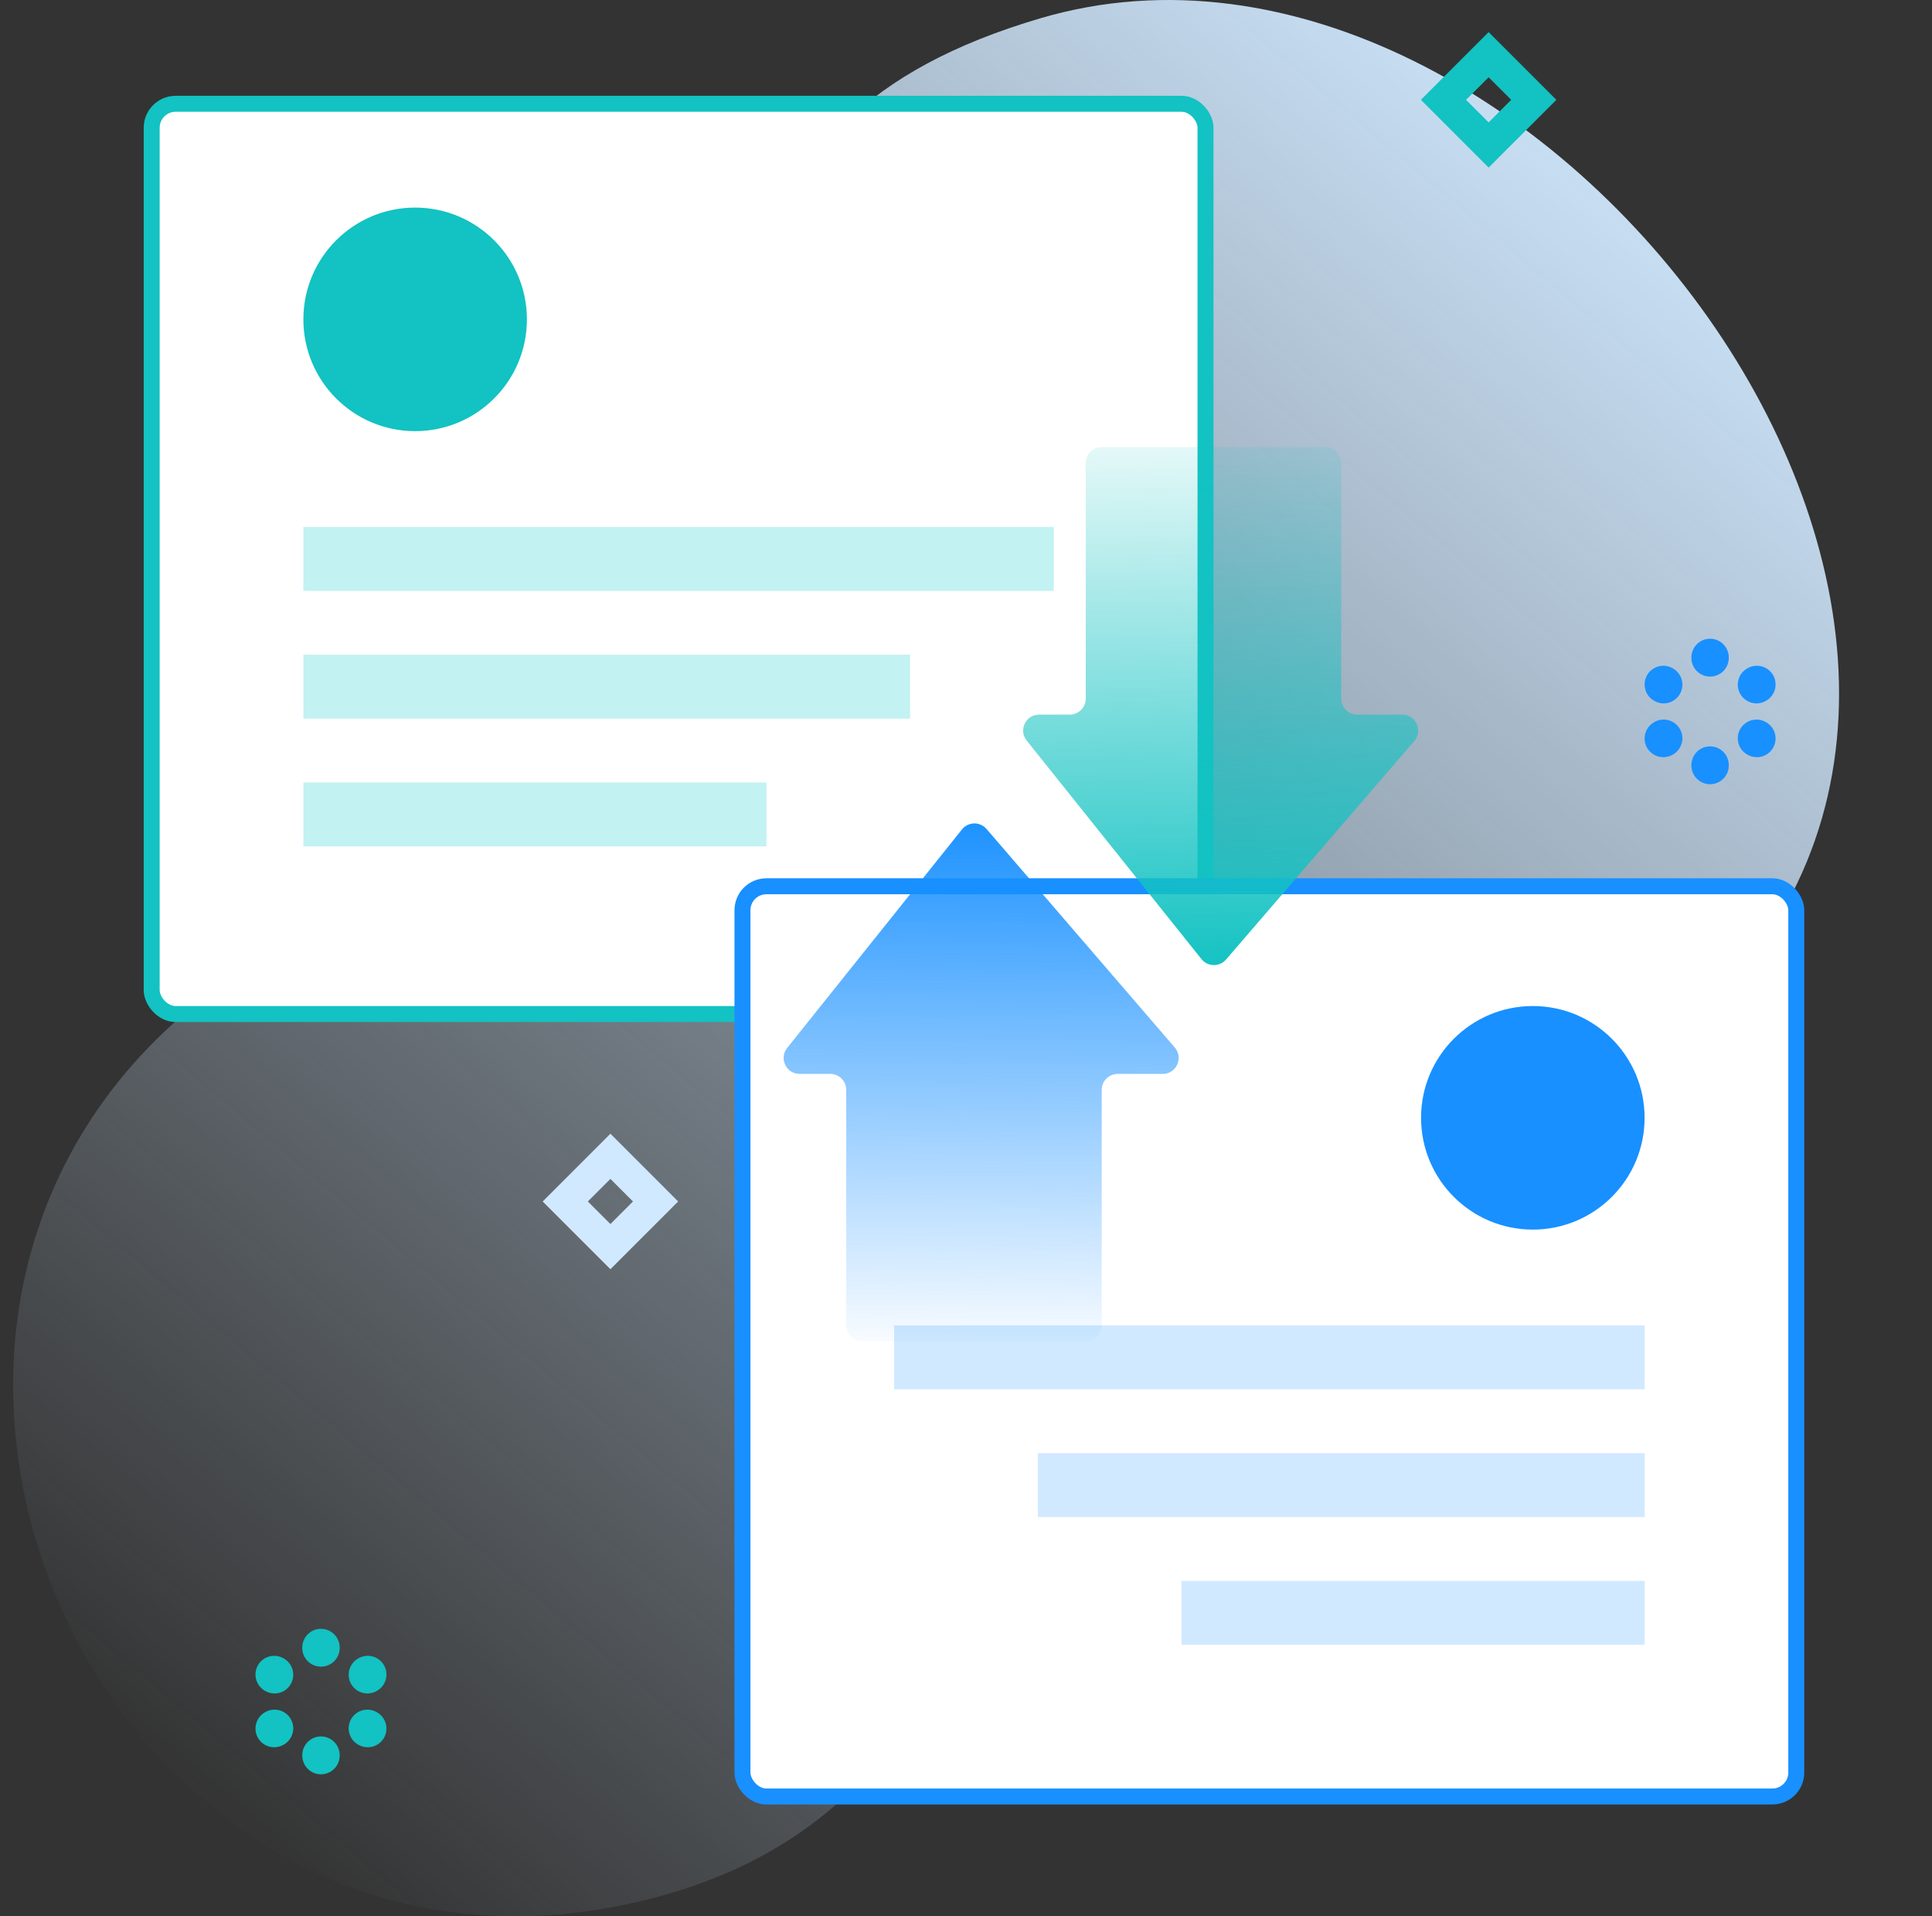 <svg fill="none" height="120" viewBox="0 0 121 120" width="121" xmlns="http://www.w3.org/2000/svg" xmlns:xlink="http://www.w3.org/1999/xlink"><rect x="0" y="0" width="121" height="120" fill="#333333" stroke="none"/><linearGradient id="a" gradientUnits="userSpaceOnUse" x1="-2.469" x2="89.888" y1="100.972" y2="-8.725"><stop offset="0" stop-color="#d1e9ff" stop-opacity="0"/><stop offset=".998" stop-color="#d1e9ff"/></linearGradient><linearGradient id="b" gradientUnits="userSpaceOnUse" x1="77.401" x2="76.826" y1="60.67" y2="23.751"><stop offset="0" stop-color="#13c2c2"/><stop offset="1" stop-color="#13c2c2" stop-opacity="0"/></linearGradient><linearGradient id="c" gradientUnits="userSpaceOnUse" x1="61.828" x2="61.56" y1="50.706" y2="85.177"><stop offset="0" stop-color="#1890ff"/><stop offset="1" stop-color="#1890ff" stop-opacity="0"/></linearGradient><path d="m65.171 1.141c-22.113 6.503-17.678 21.934-20.152 39.033-3.087 21.34-16.428 10.398-31.757 21.923-26.497 19.922-7.249 63.899 25.657 57.22 17.473-3.546 21.044-16.428 28.17-30.193 9.219-17.806 24.506-12.951 38.218-24.576 27.81-23.574-8.766-72.632-40.136-63.407z" fill="url(#a)"/><rect fill="#fff" height="57" rx="1.5" stroke="#13c2c2" width="66" x="9.5" y="6.5"/><path d="m26 27c3.866 0 7-3.134 7-7s-3.134-7-7-7-7 3.134-7 7 3.134 7 7 7z" fill="#13c2c2"/><path d="m19 33h47v4h-47z" fill="#c2f2f2"/><path d="m19 41h38v4h-38z" fill="#c2f2f2"/><path d="m19 49h29v4h-29z" fill="#c2f2f2"/><rect fill="#fff" height="57" rx="1.5" stroke="#1890ff" width="66" x="46.5" y="55.5"/><path d="m96 77c3.866 0 7-3.134 7-7s-3.134-7-7-7-7 3.134-7 7 3.134 7 7 7z" fill="#1890ff"/><path d="m56 83h47v4h-47z" fill="#d1e9ff"/><path d="m65 91h38v4h-38z" fill="#d1e9ff"/><path d="m74 99h29v4h-29z" fill="#d1e9ff"/><path d="m83 28c.552 0 1 .448 1 1v14.75c0 .552.448 1 1 1h2.818c.856 0 1.316 1.004.758 1.653l-11.79 13.685c-.409.474-1.147.461-1.538-.028l-10.948-13.685c-.524-.655-.058-1.625.781-1.625h1.919c.552 0 1-.448 1-1v-14.75c0-.552.448-1 1-1z" fill="url(#b)"/><path d="m68 84c.552 0 1-.448 1-1v-14.75c0-.552.448-1 1-1h2.818c.856 0 1.316-1.004.758-1.653l-11.79-13.685c-.409-.474-1.147-.461-1.538.028l-10.948 13.685c-.524.655-.058 1.625.781 1.625h1.919c.552 0 1 .448 1 1v14.75c0 .552.448 1 1 1z" fill="url(#c)"/><path d="m107.102 42.37c-.648 0-1.172-.525-1.172-1.172v-.027c0-.647.524-1.172 1.172-1.172.647 0 1.171.525 1.171 1.172v.027c0 .647-.524 1.172-1.171 1.172z" fill="#1890ff"/><path d="m103.608 43.89c.185.107.387.158.586.158.404 0 .798-.21 1.015-.585.325-.56.134-1.277-.426-1.601l-.024-.013c-.56-.324-1.277-.133-1.601.427-.324.56-.133 1.277.427 1.601z" fill="#1890ff"/><path d="m109.444 47.26c.185.107.387.158.587.158.404 0 .798-.21 1.015-.585.324-.56.133-1.277-.427-1.601l-.023-.013c-.56-.324-1.277-.133-1.602.427-.324.56-.133 1.277.427 1.601z" fill="#1890ff"/><path d="m110.01 44.048c-.405 0-.798-.21-1.016-.585-.324-.56-.133-1.277.427-1.601l.023-.013c.56-.325 1.277-.133 1.602.427.324.56.133 1.277-.427 1.601l-.023.013c-.185.107-.387.158-.586.158z" fill="#1890ff"/><path d="m103.158 46.833c.218.375.611.585 1.015.585.2 0 .402-.051.586-.158l.024-.013c.56-.325.751-1.042.426-1.601-.324-.56-1.041-.751-1.601-.427l-.023.013c-.56.325-.751 1.042-.427 1.601z" fill="#1890ff"/><path d="m105.93 47.938c0 .647.524 1.172 1.172 1.172.647 0 1.171-.525 1.171-1.172v-.027c0-.647-.524-1.172-1.171-1.172-.648 0-1.172.525-1.172 1.172z" fill="#1890ff"/><g fill="#13c2c2"><path d="m20.102 104.37c-.647 0-1.172-.524-1.172-1.171v-.027c0-.647.525-1.172 1.172-1.172s1.172.525 1.172 1.172v.027c0 .647-.525 1.171-1.172 1.171z"/><path d="m16.608 105.89c.185.107.387.158.586.158.404 0 .798-.21 1.015-.585.324-.56.133-1.277-.427-1.601l-.023-.014c-.56-.324-1.277-.133-1.601.427s-.133 1.277.427 1.602z"/><path d="m22.444 109.26c.185.107.387.158.586.158.405 0 .798-.21 1.015-.585.324-.56.133-1.277-.427-1.601l-.023-.013c-.56-.325-1.277-.134-1.601.426-.324.561-.133 1.277.427 1.602z"/><path d="m23.01 106.048c-.405 0-.798-.21-1.015-.585-.324-.56-.133-1.277.427-1.601l.023-.014c.56-.324 1.277-.133 1.601.427.324.56.133 1.277-.427 1.602l-.023.013c-.185.107-.387.158-.586.158z"/><path d="m16.158 108.833c.217.375.611.585 1.015.585.199 0 .401-.051.586-.158l.023-.013c.56-.325.751-1.042.427-1.602s-1.041-.751-1.601-.426l-.023.013c-.56.324-.751 1.041-.427 1.601z"/><path d="m18.93 109.938c0 .647.525 1.172 1.172 1.172s1.172-.525 1.172-1.172v-.027c0-.647-.525-1.172-1.172-1.172s-1.172.525-1.172 1.172z"/></g><path d="m90.414 6.242h4v4h-4z" stroke="#13c2c2" stroke-width="2" transform="matrix(.707 -.707 .707 .707 22.068 65.761)"/><path d="m35.414 75.242h4v4h-4z" stroke="#d1e9ff" stroke-width="2" transform="matrix(.707 -.707 .707 .707 -42.832 47.08)"/></svg>